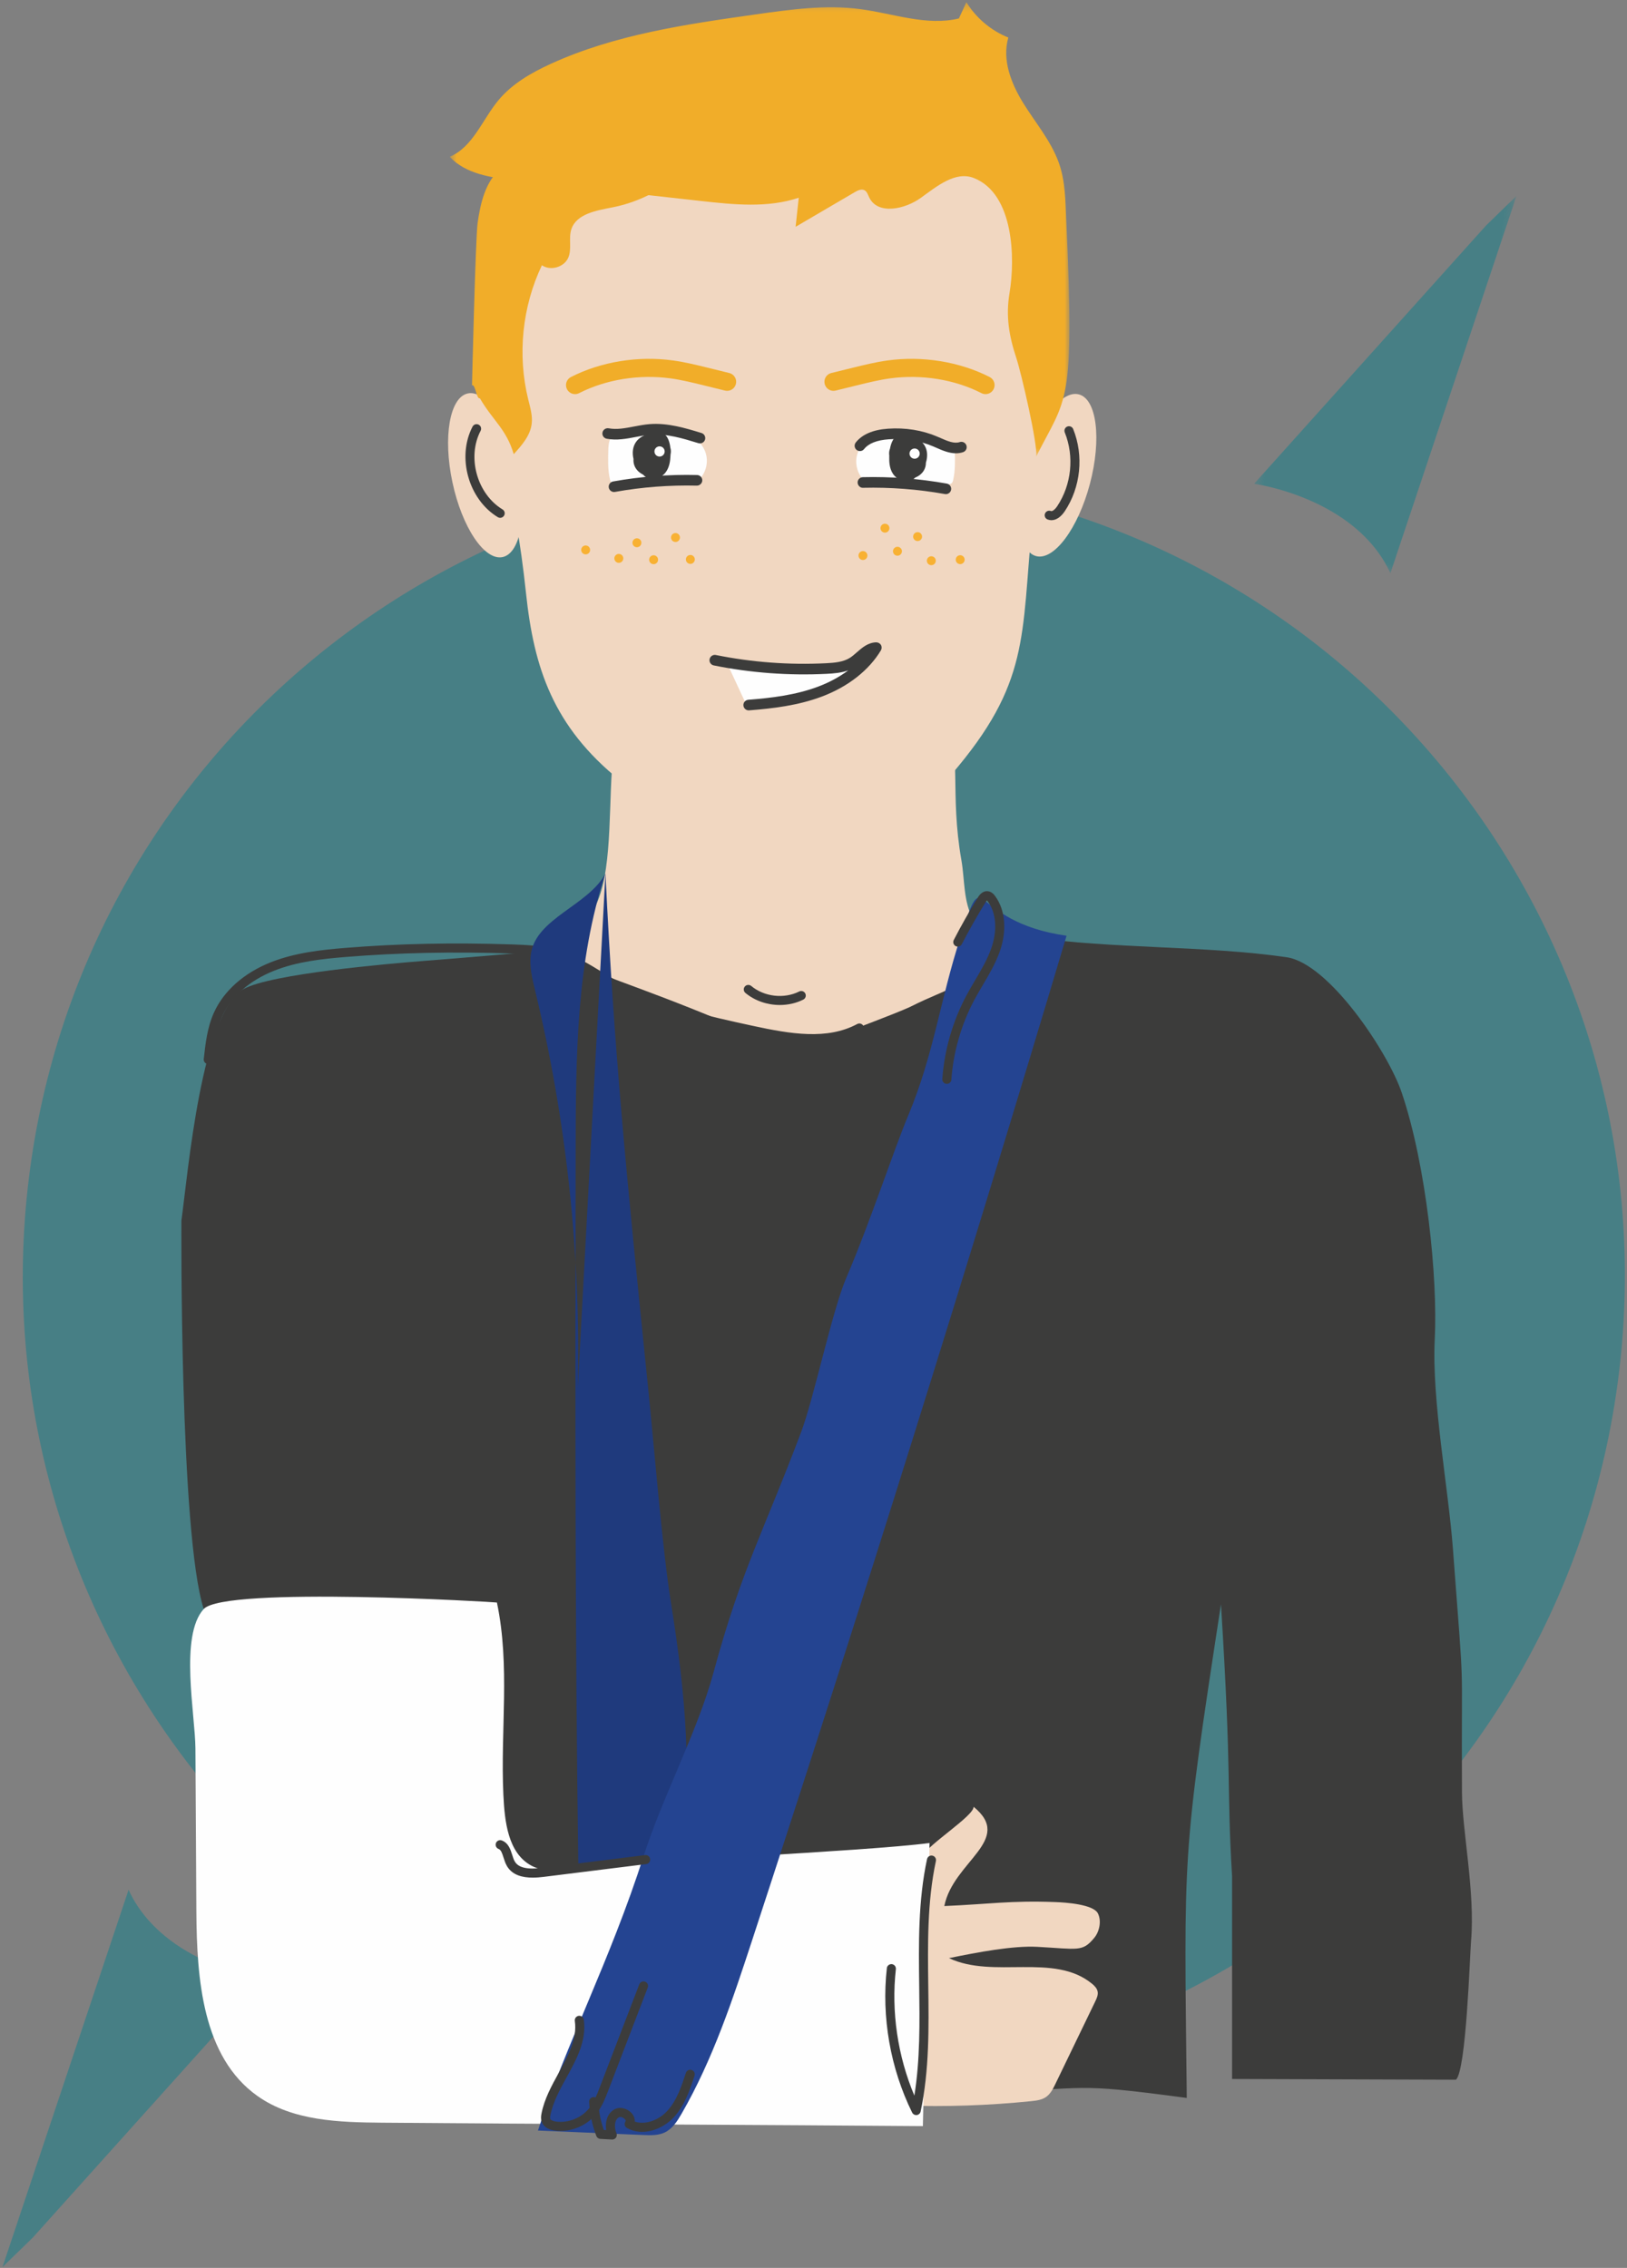 <?xml version="1.0" encoding="UTF-8"?>
<svg width="198px" height="276px" viewBox="0 0 198 276" version="1.1" xmlns="http://www.w3.org/2000/svg" xmlns:xlink="http://www.w3.org/1999/xlink">
    <rect x="0" y="0" width="198" height="276" fill="#808080" stroke="none"/>
    <!-- Generator: Sketch 47.1 (45422) - http://www.bohemiancoding.com/sketch -->
    <title>illus/homme/2@3x</title>
    <desc>Created with Sketch.</desc>
    <defs>
        <polygon id="path-1" points="0.236 0.178 27.66 0.178 27.66 47.613 0.236 47.613"></polygon>
        <polygon id="path-3" points="0.668 0.261 76.088 0.261 76.088 55.556 0.668 55.556"></polygon>
    </defs>
    <g id="Web-Design-V1" stroke="none" stroke-width="1" fill="none" fill-rule="evenodd">
        <g id="Accueil-4" transform="translate(-1007, -301)">
            <g id="Header" transform="translate(0, -88)">
                <g id="illus/homme/2" transform="translate(994, 388)">
                    <g>
                        <g id="fond" opacity="0.52" transform="translate(113.79, 151.786) scale(-1, 1) rotate(-7) translate(-113.79, -151.786) translate(16.29, 14.786)">
                            <g id="Group-3" transform="translate(29.6, 0.622)">
                                <mask id="mask-2" fill="white">
                                    <use xlink:href="#path-1"></use>
                                </mask>
                                <g id="Clip-2"></g>
                                <path d="M9.868,47.613 L0.236,0.178 L3.463,4.187 L27.66,38.84 C27.66,38.84 15.199,38.976 9.868,47.613" id="Fill-1" fill="#137F8B" mask="url(#mask-2)"></path>
                            </g>
                            <path d="M172.358,225.986 L181.99,273.422 L178.763,269.413 L154.566,234.759 C154.566,234.759 167.027,234.623 172.358,225.986" id="Fill-4" fill="#137F8B"></path>
                            <path d="M194.953,141.559 C194.953,195.393 151.311,239.035 97.477,239.035 C43.642,239.035 0,195.393 0,141.559 C0,87.724 43.642,44.083 97.477,44.083 C151.311,44.083 194.953,87.724 194.953,141.559" id="Fill-6" fill="#137F8B"></path>
                        </g>
                        <g id="illus/gars/soin" transform="translate(35.072, 0.38)">
                            <path d="M22.068,168.789 C20.817,198.465 29.446,223.949 28.875,253.647 C53.034,256.826 72.254,255.985 96.612,255.281 C111.24,254.858 107.847,253.997 122.353,255.936 C122.033,225.804 121.728,227.065 126.516,195.857 C127.868,217.479 127.192,217.817 127.868,228.966 L127.868,253.628 L155.109,253.717 C156.367,252.638 156.807,238.51 156.949,236.859 C157.467,230.876 155.868,223.507 155.845,218.747 C155.754,200.234 156.213,208.689 154.741,189.078 C154.185,181.672 152.159,171.034 152.532,163.618 C152.909,156.15 151.526,142.509 148.518,133.609 C146.85,128.672 139.668,117.868 134.513,117.116 C124.676,115.68 113.286,116.112 103.451,114.675" id="Fill-1" fill="#3C3C3B"></path>
                            <g id="Group-5" transform="translate(0, 115.261)" fill="#3C3C3B">
                                <path d="M71.762,1.082 C41.205,0.576 59.57,-0.073 29.105,2.334 C25.256,2.639 10.962,3.863 7.576,5.717 C2.469,8.514 0.798,28.151 0.004,33.919 C0.004,33.919 -0.224,71.974 2.72,81.175 L32.658,80.36 L32.658,54.186 L108.078,7.519 L71.762,1.082 Z" id="Fill-3"></path>
                            </g>
                            <path d="M49.85,111.743 C46.102,116.769 46.221,115.515 44.686,116.281 C50.499,119.38 54.736,120.232 66.417,125.131 C67.375,125.533 71.532,126.8 72.569,126.832 C75.143,126.912 80.166,126.513 81.139,126.142 C91.26,122.277 87.2,123.696 91.825,121.707 C98.422,118.869 99.451,117.723 102.531,115.101 C99.451,114.512 98.15,115.603 96.355,112.478 C95.155,110.393 95.342,107.671 94.927,105.302 C93.498,97.16 94.982,92.31 93.036,86.436 C94.151,89.8 78.476,93.752 76.376,94.072 C71.288,94.847 63.058,93.776 59.572,90.397 C48.298,79.464 54.928,104.934 49.85,111.743" id="Fill-6" fill="#F1D7C1"></path>
                            <path d="M72.853,5.792 C85.976,5.792 95.707,9.168 101.242,21.048 C105.781,30.791 104.855,50.56 103.533,64.346 C102.212,78.132 103.274,83.741 93.702,94.887 C90.273,98.879 88.313,99.795 83.688,102.832 C78.321,106.354 76.539,104.265 71.925,105.093 C67.936,105.811 57.433,98.861 53.376,95.593 C45.233,89.033 42.903,81.889 41.944,72.834 C40.478,59.01 38.861,60.038 38.116,42.399 C37.328,23.718 53.362,5.792 72.853,5.792" id="Fill-8" fill="#F1D7C1"></path>
                            <path d="M110.567,59.501 C109.128,64.936 106.196,68.874 104.019,68.297 C101.842,67.722 101.242,62.849 102.681,57.414 C104.119,51.98 107.05,48.041 109.228,48.618 C111.405,49.194 112.004,54.067 110.567,59.501" id="Fill-10" fill="#F1D7C1"></path>
                            <path d="M40.965,57.609 C42.134,63.107 41.297,67.946 39.094,68.414 C36.89,68.883 34.156,64.805 32.986,59.306 C31.816,53.807 32.654,48.97 34.858,48.501 C37.061,48.033 39.796,52.111 40.965,57.609" id="Fill-12" fill="#F1D7C1"></path>
                            <path d="M63.072,58.922 C63.754,58.202 64.074,57.157 63.911,56.18 C63.75,55.201 63.109,54.315 62.232,53.855 C61.655,53.553 61.003,53.432 60.359,53.339 C58.709,53.099 57.041,53.012 55.377,52.925 C54.237,52.865 52.866,52.92 52.274,53.897 C51.989,54.367 51.967,54.945 51.953,55.497 C51.924,56.643 51.897,57.802 52.148,58.921 C52.184,59.084 52.235,59.258 52.368,59.357 C52.515,59.467 52.716,59.453 52.898,59.436 C56.222,59.115 59.57,59.03 62.906,59.184" id="Fill-14" fill="#FEFEFE"></path>
                            <path d="M83.005,59.016 C82.324,58.297 82.004,57.252 82.166,56.274 C82.328,55.296 82.969,54.41 83.846,53.95 C84.423,53.648 85.074,53.526 85.718,53.433 C87.367,53.193 89.169,53.764 90.834,53.677 C91.973,53.617 92.223,53.644 92.815,54.621 C93.099,55.091 94.11,55.04 94.125,55.591 C94.153,56.737 94.181,57.897 93.93,59.016 C93.894,59.178 93.843,59.353 93.71,59.451 C93.563,59.561 93.361,59.548 93.179,59.53 C89.856,59.21 86.507,59.125 83.171,59.279" id="Fill-16" fill="#FEFEFE"></path>
                            <path d="M52.653,60.495 C52.346,60.495 52.074,60.276 52.017,59.963 C51.955,59.612 52.189,59.276 52.539,59.213 C55.901,58.61 59.343,58.342 62.763,58.43 C63.119,58.439 63.402,58.735 63.393,59.091 C63.383,59.448 63.063,59.728 62.732,59.721 C59.393,59.642 56.043,59.896 52.768,60.485 C52.729,60.492 52.691,60.495 52.653,60.495" id="Fill-18" fill="#3C3C3B"></path>
                            <path d="M57.359,58.912 C57.078,58.912 56.794,58.841 56.534,58.678 C56.415,58.604 56.29,58.503 56.174,58.369 C55.757,58.168 55.411,57.85 55.205,57.444 C55.056,57.149 54.995,56.813 55.022,56.475 C54.842,55.71 54.936,54.994 55.3,54.45 C55.819,53.673 56.744,53.415 57.355,53.245 C57.573,53.182 57.908,53.09 58.272,53.179 C58.737,53.296 59.107,53.673 59.311,54.237 C59.416,54.525 59.474,54.816 59.505,55.098 C59.524,55.156 59.538,55.215 59.549,55.275 C59.593,55.515 59.57,55.743 59.528,55.944 C59.527,55.993 59.525,56.041 59.523,56.088 C59.492,56.739 59.397,57.487 58.933,58.106 C58.585,58.571 57.976,58.912 57.359,58.912" id="Fill-20" fill="#3C3C3B"></path>
                            <path d="M57.572,55.562 C57.572,55.906 57.851,56.183 58.194,56.183 C58.538,56.183 58.816,55.906 58.816,55.562 C58.816,55.218 58.538,54.94 58.194,54.94 C57.851,54.94 57.572,55.218 57.572,55.562" id="Fill-22" fill="#FEFEFE"></path>
                            <path d="M93.037,60.757 C92.999,60.757 92.961,60.753 92.922,60.746 C89.64,60.159 86.287,59.904 82.958,59.983 C82.635,60.015 82.307,59.71 82.297,59.353 C82.288,58.997 82.571,58.701 82.927,58.692 C86.341,58.607 89.784,58.871 93.15,59.474 C93.501,59.537 93.735,59.873 93.672,60.223 C93.615,60.537 93.344,60.757 93.037,60.757" id="Fill-24" fill="#3C3C3B"></path>
                            <path d="M88.222,59.191 C87.567,59.191 86.928,58.793 86.593,58.274 C86.171,57.621 86.131,56.868 86.147,56.217 C86.148,56.171 86.149,56.124 86.151,56.076 C86.124,55.873 86.116,55.645 86.177,55.405 C86.193,55.343 86.213,55.285 86.237,55.226 C86.287,54.948 86.365,54.662 86.488,54.387 C86.734,53.837 87.129,53.489 87.6,53.405 C87.971,53.339 88.294,53.457 88.509,53.534 C89.11,53.75 90.015,54.074 90.475,54.883 C90.799,55.45 90.842,56.171 90.609,56.922 C90.611,57.259 90.528,57.59 90.358,57.874 C90.125,58.265 89.756,58.559 89.325,58.729 C89.2,58.855 89.068,58.947 88.943,59.012 C88.711,59.137 88.465,59.191 88.222,59.191" id="Fill-26" fill="#3C3C3B"></path>
                            <path d="M88.611,55.823 C88.611,56.167 88.889,56.445 89.233,56.445 C89.576,56.445 89.854,56.167 89.854,55.823 C89.854,55.48 89.576,55.202 89.233,55.202 C88.889,55.202 88.611,55.48 88.611,55.823" id="Fill-28" fill="#FEFEFE"></path>
                            <path d="M47.909,48.584 C47.51,48.584 47.123,48.365 46.928,47.984 C46.652,47.444 46.866,46.781 47.408,46.504 C51.06,44.637 55.591,43.899 59.839,44.489 C61.29,44.689 62.694,45.035 64.051,45.369 L66.681,46.016 C67.271,46.161 67.631,46.758 67.485,47.348 C67.34,47.939 66.742,48.298 66.153,48.153 L63.524,47.505 C62.222,47.185 60.875,46.855 59.538,46.669 C55.726,46.146 51.67,46.797 48.409,48.463 C48.249,48.546 48.077,48.584 47.909,48.584" id="Fill-30" fill="#F1AD29"></path>
                            <path d="M97.865,48.584 C97.697,48.584 97.525,48.546 97.365,48.463 C94.106,46.797 90.052,46.146 86.235,46.669 C84.899,46.855 83.552,47.185 82.25,47.505 L79.621,48.153 C79.035,48.299 78.435,47.939 78.289,47.348 C78.143,46.758 78.503,46.161 79.093,46.016 L81.723,45.369 C83.08,45.035 84.484,44.689 85.934,44.489 C90.184,43.9 94.714,44.638 98.366,46.504 C98.908,46.781 99.122,47.444 98.846,47.984 C98.651,48.365 98.264,48.584 97.865,48.584" id="Fill-32" fill="#F1AD29"></path>
                            <path d="M94.258,55.785 C93.408,55.785 92.594,55.428 91.854,55.102 L91.476,54.939 C89.842,54.247 87.982,53.947 86.086,54.081 C84.641,54.181 83.632,54.582 83.086,55.271 C82.865,55.552 82.459,55.598 82.178,55.377 C81.899,55.156 81.851,54.75 82.072,54.47 C82.853,53.482 84.173,52.917 85.996,52.792 C88.089,52.644 90.16,52.977 91.98,53.748 L92.374,53.92 C93.225,54.294 94.029,54.648 94.726,54.421 C95.065,54.31 95.43,54.496 95.54,54.836 C95.65,55.174 95.465,55.54 95.126,55.65 C94.833,55.745 94.543,55.785 94.258,55.785" id="Fill-34" fill="#3C3C3B"></path>
                            <path d="M63.108,54.581 C63.046,54.581 62.982,54.572 62.919,54.553 C61.013,53.97 59.047,53.364 57.072,53.525 C56.499,53.57 55.926,53.68 55.321,53.796 C54.172,54.017 52.982,54.244 51.763,54.014 C51.412,53.949 51.181,53.611 51.247,53.261 C51.312,52.909 51.655,52.684 52.001,52.744 C52.982,52.929 53.999,52.733 55.078,52.527 C55.691,52.409 56.324,52.289 56.968,52.236 C59.187,52.057 61.369,52.727 63.297,53.317 C63.639,53.421 63.83,53.783 63.726,54.124 C63.641,54.402 63.385,54.581 63.108,54.581" id="Fill-36" fill="#3C3C3B"></path>
                            <path d="M96.407,220.497 C101.376,224.547 93.923,227.148 92.848,232.583 C98.28,232.353 100.908,231.893 106.352,232.099 C107.607,232.146 110.999,232.364 111.548,233.493 C111.988,234.398 111.738,235.674 111.097,236.451 C109.646,238.208 109.129,237.812 104.184,237.548 C101.186,237.387 96.905,238.208 93.413,238.921 C98.836,241.482 106.179,238.233 110.818,242.033 C111.128,242.288 111.432,242.597 111.507,242.991 C111.584,243.403 111.398,243.812 111.216,244.189 L106.366,254.231 C106.081,254.819 105.775,255.433 105.241,255.81 C104.709,256.185 104.03,256.268 103.382,256.332 C98.224,256.855 93.031,257.03 87.849,256.858 C85.654,253.081 84.139,248.841 83.974,244.475 C83.799,239.853 85.435,235.871 87.651,231.928 C88.429,230.546 89.661,227.944 90.244,226.461 C90.746,225.185 96.518,221.566 96.407,220.497" id="Fill-38" fill="#F1D7C1"></path>
                            <path d="M72.831,122.927 C71.319,122.927 69.801,122.424 68.641,121.458 C68.407,121.263 68.375,120.914 68.57,120.68 C68.766,120.446 69.114,120.416 69.348,120.609 C70.936,121.933 73.338,122.209 75.189,121.283 C75.46,121.145 75.793,121.255 75.931,121.53 C76.067,121.802 75.957,122.133 75.684,122.271 C74.804,122.712 73.818,122.927 72.831,122.927" id="Fill-40" fill="#3C3C3B"></path>
                            <path d="M3.273,130.116 C3.253,130.116 3.232,130.115 3.212,130.112 C2.909,130.079 2.69,129.806 2.724,129.503 C2.932,127.616 3.148,125.665 3.962,123.858 C5.158,121.203 7.617,119.026 10.884,117.727 C13.833,116.556 17.085,116.212 19.902,115.983 C26.343,115.455 33.004,115.316 40.269,115.556 C42.118,115.616 43.92,115.71 45.64,116.198 C47.736,116.792 49.601,117.936 51.403,119.043 C52.108,119.476 52.813,119.91 53.532,120.31 C58.462,123.056 64.091,124.279 69.534,125.461 C74.155,126.465 78.601,127.201 82.247,125.243 C82.518,125.096 82.851,125.198 82.994,125.467 C83.139,125.735 83.038,126.07 82.769,126.214 C78.792,128.353 74.127,127.588 69.3,126.541 C63.778,125.341 58.068,124.1 52.994,121.275 C52.262,120.867 51.543,120.425 50.825,119.984 C49.006,118.867 47.288,117.812 45.34,117.26 C43.737,116.806 42.079,116.72 40.233,116.659 C33.011,116.42 26.39,116.561 19.992,117.083 C17.13,117.317 14.099,117.638 11.292,118.753 C8.291,119.944 6.046,121.918 4.969,124.311 C4.227,125.961 4.02,127.823 3.82,129.624 C3.789,129.907 3.55,130.116 3.273,130.116" id="Fill-42" fill="#3C3C3B"></path>
                            <g id="Group-46" transform="translate(31.991, 0.627)">
                                <mask id="mask-4" fill="white">
                                    <use xlink:href="#path-3"></use>
                                </mask>
                                <g id="Clip-45"></g>
                                <path d="M72.038,55.556 C75.705,48.249 76.749,49.623 75.703,26.902 C75.593,24.506 75.6,22.057 74.791,19.799 C73.839,17.147 71.961,14.952 70.474,12.557 C68.988,10.163 67.86,7.268 68.648,4.562 C66.546,3.721 64.728,2.188 63.543,0.261 C63.24,0.92 62.936,1.58 62.631,2.238 C58.694,3.192 54.644,1.63 50.627,1.103 C46.406,0.548 42.128,1.146 37.914,1.744 C29.426,2.948 20.804,4.19 13.003,7.744 C10.618,8.832 8.273,10.173 6.597,12.188 C4.632,14.551 3.5,17.882 0.668,19.074 C2.613,21.172 5.714,21.613 8.558,21.929 C16.131,22.772 23.704,23.614 31.277,24.457 C35.243,24.897 39.359,25.324 43.142,24.057 C43.015,25.236 42.887,26.416 42.76,27.595 C45.161,26.188 47.561,24.782 49.963,23.376 C50.325,23.164 50.773,22.948 51.144,23.146 C51.457,23.314 51.562,23.698 51.716,24.018 C52.755,26.183 56.06,25.471 58.007,24.066 C59.955,22.661 62.21,20.778 64.445,21.656 C69.343,23.58 69.49,31.492 68.794,35.641 C68.321,38.462 68.725,40.853 69.624,43.577 C70.211,45.354 72.253,54.107 72.038,55.556" id="Fill-44" fill="#F1AD29" mask="url(#mask-4)"></path>
                            </g>
                            <path d="M35.371,47.502 C35.798,47.371 35.905,49.225 36.33,49.095 C37.943,51.854 39.541,52.825 40.447,55.89 C41.426,54.818 42.452,53.648 42.632,52.208 C42.757,51.208 42.452,50.212 42.211,49.233 C40.876,43.815 41.475,37.939 43.875,32.901 C44.927,33.622 46.588,33.141 47.089,31.968 C47.544,30.903 47.098,29.639 47.452,28.538 C48.07,26.62 50.539,26.239 52.516,25.845 C55.189,25.31 57.731,24.14 59.875,22.457 C58.237,20.335 54.949,21.278 52.269,21.314 C49.756,21.348 47.343,20.385 44.853,20.038 C38.657,19.172 36.767,22.48 36.049,27.788 C35.797,29.646 35.364,47.504 35.371,47.502" id="Fill-47" fill="#F1AD29"></path>
                            <path d="M105.883,63.928 C105.723,63.928 105.566,63.898 105.41,63.836 C105.127,63.724 104.989,63.402 105.102,63.119 C105.217,62.836 105.537,62.699 105.82,62.811 C105.985,62.883 106.319,62.627 106.588,62.223 C108.33,59.605 108.682,56.166 107.507,53.248 C107.393,52.965 107.53,52.644 107.812,52.53 C108.097,52.419 108.417,52.553 108.53,52.836 C109.841,56.086 109.449,59.918 107.507,62.836 C107.033,63.545 106.452,63.928 105.883,63.928" id="Fill-49" fill="#3C3C3B"></path>
                            <path d="M38.797,63.639 C38.7,63.639 38.6,63.614 38.511,63.559 C34.937,61.392 33.501,56.241 35.437,52.537 C35.578,52.267 35.91,52.163 36.182,52.303 C36.452,52.444 36.556,52.778 36.415,53.049 C34.736,56.263 35.982,60.734 39.084,62.616 C39.344,62.773 39.428,63.113 39.269,63.374 C39.165,63.545 38.983,63.639 38.797,63.639" id="Fill-51" fill="#3C3C3B"></path>
                            <path d="M66.429,81.383 C67.137,82.902 67.844,84.42 68.551,85.938 C68.621,86.087 68.697,86.244 68.837,86.332 C68.991,86.43 69.188,86.42 69.371,86.406 C71.69,86.226 73.994,85.854 76.252,85.295 C77.438,85.003 78.627,84.652 79.673,84.024 C80.721,83.397 81.627,82.46 82.001,81.297 C76.857,81.847 71.652,81.813 66.515,81.195" id="Fill-53" fill="#FEFEFE"></path>
                            <path d="M69.042,87.072 C68.708,87.072 68.426,86.814 68.399,86.476 C68.37,86.12 68.637,85.809 68.992,85.782 C71.784,85.562 74.745,85.215 77.494,84.181 C78.86,83.667 80.096,82.996 81.159,82.202 C80.311,82.507 79.398,82.582 78.519,82.626 C73.92,82.854 69.3,82.51 64.788,81.601 C64.438,81.531 64.212,81.19 64.283,80.84 C64.353,80.49 64.698,80.261 65.043,80.334 C69.452,81.223 73.964,81.559 78.455,81.335 C79.486,81.283 80.562,81.189 81.376,80.667 C81.647,80.493 81.91,80.261 82.19,80.016 C82.83,79.454 83.556,78.816 84.559,78.79 C84.797,78.796 85.015,78.907 85.134,79.11 C85.253,79.313 85.251,79.566 85.13,79.767 C83.674,82.199 81.123,84.197 77.948,85.391 C75.049,86.482 71.98,86.843 69.094,87.069 C69.077,87.071 69.06,87.072 69.042,87.072" id="Fill-55" fill="#3C3C3B"></path>
                            <path d="M38.401,195.644 C40.026,203.342 38.82,211.171 39.186,219.029 C39.338,222.273 39.735,226.132 42.596,227.667 C44.272,228.567 46.305,228.342 48.192,228.093 C56.221,227.031 83.02,225.97 91.049,224.909 C90.778,236.393 90.508,247.879 90.238,259.365 C74.565,259.227 40.122,259.088 24.449,258.949 C19.185,258.902 13.553,258.743 9.258,255.698 C2.556,250.947 1.872,241.436 1.825,233.222 C1.787,226.619 1.749,220.015 1.711,213.412 C1.688,209.29 -0.251,199.689 2.72,196.436 C5.281,193.632 38.396,195.599 38.401,195.644" id="Fill-57" fill="#FEFEFE"></path>
                            <path d="M51.609,106.927 C48.055,117.673 48.003,129.215 47.986,140.533 C47.941,169.737 47.895,198.941 48.313,228.142 C52.2,227.175 57.005,227.381 60.891,226.414 C62.078,216.409 61.497,207.627 59.573,195.621 C58.53,189.119 57.502,176.386 56.833,169.835 C54.038,142.509 52.654,128.297 51.609,106.927 C49.534,110.828 43.135,112.363 42.533,116.74 C42.33,118.226 42.701,119.723 43.053,121.181 C46.87,136.995 48.618,153.307 48.24,169.57" id="Fill-59" fill="#1F3A7D"></path>
                            <path d="M107.726,114.497 C95.511,155.409 82.755,196.159 69.463,236.735 C67.09,243.977 64.675,251.271 60.866,257.872 C60.352,258.761 59.767,259.681 58.844,260.128 C58.042,260.517 57.11,260.487 56.219,260.449 C51.945,260.267 47.671,260.084 43.397,259.902 C46.722,249.573 52.131,239.368 56.291,226.386 C58.537,219.375 62.827,211.282 64.756,204.177 C68.17,191.597 70.846,187.061 75.437,174.862 C76.973,170.781 79.196,160.158 80.91,156.15 C83.894,149.179 86.599,140.816 88.444,136.401 C91.612,128.819 92.29,122.448 94.815,114.676 C97.962,104.988 95.521,112.781 107.726,114.497" id="Fill-61" fill="#244491"></path>
                            <path d="M89.427,258.023 C89.219,258.023 89.025,257.905 88.931,257.715 C86.282,252.338 85.189,246.097 85.854,240.14 C85.888,239.836 86.169,239.623 86.464,239.653 C86.767,239.687 86.985,239.96 86.951,240.264 C86.374,245.44 87.172,250.839 89.203,255.652 C89.909,251.26 89.85,246.71 89.791,242.293 C89.725,237.203 89.656,231.94 90.745,226.872 C90.81,226.573 91.108,226.385 91.401,226.449 C91.699,226.513 91.889,226.806 91.824,227.105 C90.762,232.049 90.83,237.25 90.895,242.278 C90.962,247.33 91.03,252.553 89.966,257.585 C89.918,257.816 89.729,257.989 89.495,258.019 C89.473,258.022 89.449,258.023 89.427,258.023" id="Fill-63" fill="#3C3C3B"></path>
                            <path d="M46.137,259.952 C45.918,259.952 45.699,259.939 45.482,259.911 C44.633,259.806 44.052,259.423 43.847,258.834 C43.725,258.483 43.769,258.129 43.828,257.828 C44.171,256.065 45.06,254.449 45.92,252.885 C47.086,250.762 48.189,248.756 47.882,246.567 C47.839,246.265 48.05,245.986 48.352,245.943 C48.651,245.901 48.932,246.111 48.975,246.414 C49.334,248.967 48.09,251.229 46.887,253.417 C46.068,254.906 45.222,256.446 44.911,258.041 C44.881,258.197 44.854,258.37 44.89,258.473 C44.945,258.633 45.231,258.768 45.618,258.816 C47.118,259.004 48.694,258.364 49.636,257.184 C50.226,256.446 50.584,255.513 50.93,254.611 L55.727,242.107 C55.836,241.822 56.156,241.68 56.44,241.789 C56.725,241.899 56.867,242.218 56.757,242.502 L51.961,255.007 C51.602,255.941 51.196,257.001 50.499,257.873 C49.458,259.175 47.799,259.952 46.137,259.952" id="Fill-65" fill="#3C3C3B"></path>
                            <path d="M52.443,260.996 C52.432,260.996 52.423,260.996 52.413,260.995 L50.986,260.919 C50.768,260.907 50.578,260.769 50.499,260.565 C49.989,259.231 49.695,257.833 49.626,256.411 C49.61,256.106 49.845,255.847 50.15,255.832 C50.423,255.797 50.714,256.053 50.728,256.357 C50.787,257.544 51.016,258.713 51.409,259.836 L51.702,259.852 C51.552,258.918 51.787,257.92 52.604,257.386 C53.324,256.918 54.247,257.217 54.749,257.738 C55.059,258.059 55.204,258.444 55.176,258.815 C56.528,259.277 58.144,258.569 59.084,257.571 C60.285,256.298 60.877,254.485 61.399,252.886 C61.495,252.598 61.803,252.439 62.096,252.533 C62.386,252.627 62.544,252.94 62.45,253.229 C61.891,254.938 61.258,256.876 59.887,258.329 C58.53,259.768 56.152,260.665 54.231,259.599 C54.093,259.524 53.995,259.392 53.961,259.239 C53.926,259.087 53.957,258.926 54.048,258.798 C54.1,258.722 54.069,258.624 53.954,258.504 C53.763,258.307 53.41,258.179 53.207,258.312 C52.681,258.655 52.663,259.556 52.95,260.227 C53.025,260.402 53.004,260.605 52.895,260.761 C52.792,260.908 52.622,260.996 52.443,260.996" id="Fill-67" fill="#3C3C3B"></path>
                            <path d="M42.756,229.124 C41.55,229.124 40.29,228.846 39.627,227.726 C39.431,227.396 39.317,227.032 39.206,226.683 C39.023,226.102 38.891,225.741 38.604,225.634 C38.32,225.526 38.175,225.208 38.281,224.922 C38.388,224.637 38.704,224.495 38.993,224.599 C39.804,224.904 40.057,225.707 40.259,226.352 C40.355,226.656 40.445,226.943 40.578,227.164 C41.025,227.921 42.102,228.166 43.963,227.935 L56.429,226.383 C56.734,226.341 57.007,226.559 57.045,226.862 C57.083,227.165 56.868,227.44 56.566,227.478 L44.101,229.031 C43.686,229.083 43.225,229.124 42.756,229.124" id="Fill-69" fill="#3C3C3B"></path>
                            <path d="M93.156,132.525 C93.142,132.525 93.129,132.525 93.116,132.524 C92.811,132.503 92.582,132.238 92.604,131.934 C92.856,128.397 93.873,124.878 95.544,121.754 C95.876,121.136 96.232,120.53 96.59,119.924 C97.351,118.633 98.07,117.414 98.549,116.068 C99.326,113.88 99.178,111.735 98.151,110.333 C98.09,110.251 98.05,110.21 98.026,110.189 C98.02,110.217 97.952,110.288 97.848,110.455 C96.832,112.1 95.867,113.805 94.978,115.523 C94.839,115.794 94.507,115.9 94.235,115.76 C93.964,115.62 93.858,115.287 93.997,115.016 C94.898,113.273 95.878,111.543 96.909,109.875 C97.04,109.661 97.441,109.008 98.137,109.08 C98.584,109.123 98.867,109.443 99.041,109.681 C100.284,111.378 100.49,113.904 99.589,116.438 C99.075,117.883 98.295,119.206 97.541,120.486 C97.191,121.077 96.842,121.67 96.518,122.274 C94.919,125.263 93.947,128.63 93.706,132.012 C93.685,132.303 93.442,132.525 93.156,132.525" id="Fill-71" fill="#3C3C3B"></path>
                            <path d="M83.489,68.228 C83.489,68.529 83.247,68.771 82.946,68.771 C82.646,68.771 82.403,68.529 82.403,68.228 C82.403,67.929 82.646,67.685 82.946,67.685 C83.247,67.685 83.489,67.929 83.489,68.228" id="Fill-73" fill="#F8B133"></path>
                            <path d="M86.168,64.898 C86.168,65.198 85.925,65.441 85.625,65.441 C85.325,65.441 85.081,65.198 85.081,64.898 C85.081,64.597 85.325,64.355 85.625,64.355 C85.925,64.355 86.168,64.597 86.168,64.898" id="Fill-75" fill="#F8B133"></path>
                            <path d="M87.689,67.707 C87.689,68.007 87.446,68.25 87.146,68.25 C86.845,68.25 86.602,68.007 86.602,67.707 C86.602,67.406 86.845,67.164 87.146,67.164 C87.446,67.164 87.689,67.406 87.689,67.707" id="Fill-77" fill="#F8B133"></path>
                            <path d="M90.14,65.923 C90.14,66.223 89.897,66.466 89.597,66.466 C89.297,66.466 89.053,66.223 89.053,65.923 C89.053,65.623 89.297,65.381 89.597,65.381 C89.897,65.381 90.14,65.623 90.14,65.923" id="Fill-79" fill="#F8B133"></path>
                            <path d="M91.81,68.859 C91.81,69.16 91.566,69.402 91.267,69.402 C90.967,69.402 90.723,69.16 90.723,68.859 C90.723,68.559 90.967,68.316 91.267,68.316 C91.566,68.316 91.81,68.559 91.81,68.859" id="Fill-81" fill="#F8B133"></path>
                            <path d="M95.324,68.732 C95.324,69.031 95.081,69.275 94.781,69.275 C94.481,69.275 94.238,69.031 94.238,68.732 C94.238,68.431 94.481,68.189 94.781,68.189 C95.081,68.189 95.324,68.431 95.324,68.732" id="Fill-83" fill="#F8B133"></path>
                            <path d="M49.744,67.545 C49.744,67.845 49.501,68.087 49.201,68.087 C48.902,68.087 48.657,67.845 48.657,67.545 C48.657,67.245 48.902,67.002 49.201,67.002 C49.501,67.002 49.744,67.245 49.744,67.545" id="Fill-85" fill="#F8B133"></path>
                            <path d="M53.78,68.574 C53.78,68.874 53.538,69.117 53.237,69.117 C52.938,69.117 52.693,68.874 52.693,68.574 C52.693,68.274 52.938,68.031 53.237,68.031 C53.538,68.031 53.78,68.274 53.78,68.574" id="Fill-87" fill="#F8B133"></path>
                            <path d="M55.982,66.673 C55.982,66.974 55.739,67.216 55.439,67.216 C55.138,67.216 54.895,66.974 54.895,66.673 C54.895,66.374 55.138,66.13 55.439,66.13 C55.739,66.13 55.982,66.374 55.982,66.673" id="Fill-89" fill="#F8B133"></path>
                            <path d="M58.013,68.738 C58.013,69.038 57.771,69.281 57.47,69.281 C57.17,69.281 56.926,69.038 56.926,68.738 C56.926,68.437 57.17,68.195 57.47,68.195 C57.771,68.195 58.013,68.437 58.013,68.738" id="Fill-91" fill="#F8B133"></path>
                            <path d="M60.675,66.035 C60.675,66.335 60.432,66.578 60.132,66.578 C59.832,66.578 59.588,66.335 59.588,66.035 C59.588,65.735 59.832,65.492 60.132,65.492 C60.432,65.492 60.675,65.735 60.675,66.035" id="Fill-93" fill="#F8B133"></path>
                            <path d="M62.486,68.702 C62.486,69.002 62.243,69.245 61.943,69.245 C61.643,69.245 61.399,69.002 61.399,68.702 C61.399,68.402 61.643,68.159 61.943,68.159 C62.243,68.159 62.486,68.402 62.486,68.702" id="Fill-95" fill="#F8B133"></path>
                        </g>
                    </g>
                </g>
            </g>
        </g>
    </g>
</svg>